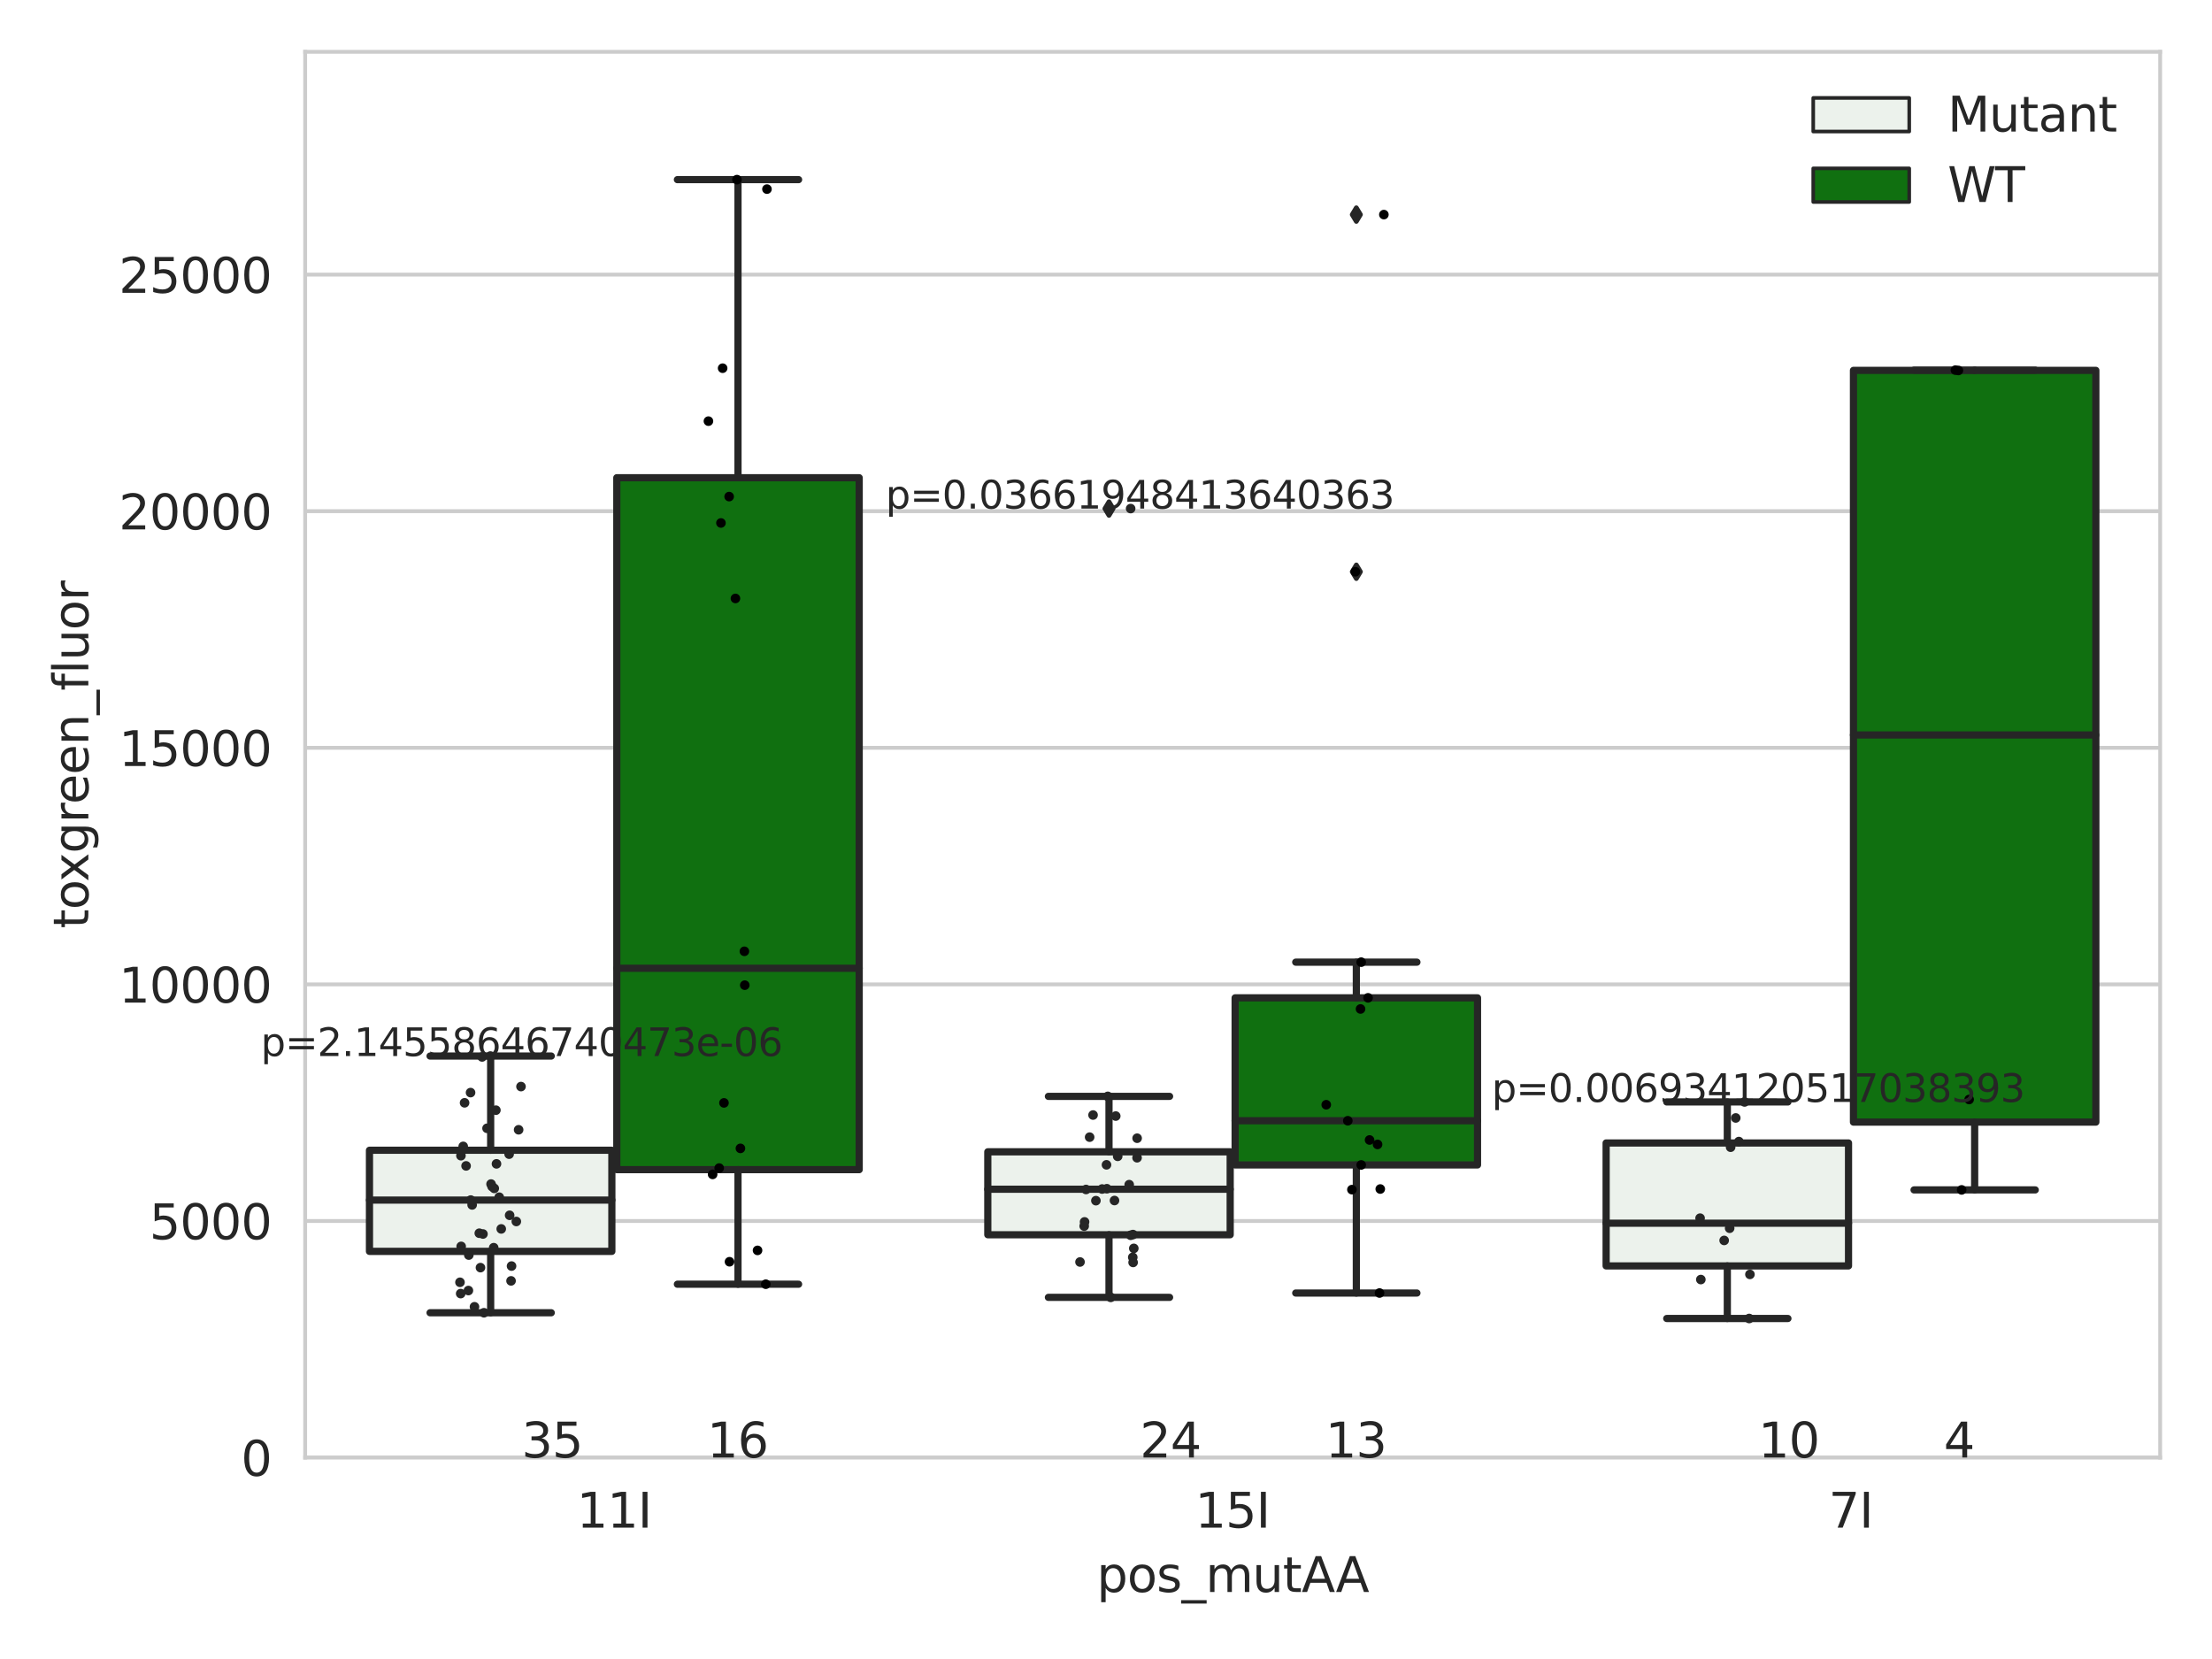 <?xml version="1.0" encoding="utf-8" standalone="no"?>
<!DOCTYPE svg PUBLIC "-//W3C//DTD SVG 1.1//EN"
  "http://www.w3.org/Graphics/SVG/1.1/DTD/svg11.dtd">
<svg xmlns:xlink="http://www.w3.org/1999/xlink" width="460.8pt" height="345.6pt" viewBox="0 0 460.8 345.6" xmlns="http://www.w3.org/2000/svg" version="1.1">
 <defs>
  <style type="text/css">*{stroke-linejoin: round; stroke-linecap: butt}</style>
 </defs>
 <g id="figure_1">
  <g id="patch_1">
   <path d="M 0 345.6 
L 460.8 345.6 
L 460.8 0 
L 0 0 
z
" style="fill: #ffffff"/>
  </g>
  <g id="axes_1">
   <g id="patch_2">
    <path d="M 63.571 303.64 
L 450 303.64 
L 450 10.8 
L 63.571 10.8 
z
" style="fill: #ffffff"/>
   </g>
   <g id="matplotlib.axis_1">
    <g id="xtick_1">
     <g id="text_1">
      <!-- 11I -->
      <g style="fill: #262626" transform="translate(120.139 318.238)scale(0.1 -0.1)">
       <defs>
        <path id="DejaVuSans-31" d="M 794 531 
L 1825 531 
L 1825 4091 
L 703 3866 
L 703 4441 
L 1819 4666 
L 2450 4666 
L 2450 531 
L 3481 531 
L 3481 0 
L 794 0 
L 794 531 
z
" transform="scale(0.016)"/>
        <path id="DejaVuSans-49" d="M 628 4666 
L 1259 4666 
L 1259 0 
L 628 0 
L 628 4666 
z
" transform="scale(0.016)"/>
       </defs>
       <use xlink:href="#DejaVuSans-31"/>
       <use xlink:href="#DejaVuSans-31" x="63.623"/>
       <use xlink:href="#DejaVuSans-49" x="127.246"/>
      </g>
     </g>
    </g>
    <g id="xtick_2">
     <g id="text_2">
      <!-- 15I -->
      <g style="fill: #262626" transform="translate(248.948 318.238)scale(0.1 -0.1)">
       <defs>
        <path id="DejaVuSans-35" d="M 691 4666 
L 3169 4666 
L 3169 4134 
L 1269 4134 
L 1269 2991 
Q 1406 3038 1543 3061 
Q 1681 3084 1819 3084 
Q 2600 3084 3056 2656 
Q 3513 2228 3513 1497 
Q 3513 744 3044 326 
Q 2575 -91 1722 -91 
Q 1428 -91 1123 -41 
Q 819 9 494 109 
L 494 744 
Q 775 591 1075 516 
Q 1375 441 1709 441 
Q 2250 441 2565 725 
Q 2881 1009 2881 1497 
Q 2881 1984 2565 2268 
Q 2250 2553 1709 2553 
Q 1456 2553 1204 2497 
Q 953 2441 691 2322 
L 691 4666 
z
" transform="scale(0.016)"/>
       </defs>
       <use xlink:href="#DejaVuSans-31"/>
       <use xlink:href="#DejaVuSans-35" x="63.623"/>
       <use xlink:href="#DejaVuSans-49" x="127.246"/>
      </g>
     </g>
    </g>
    <g id="xtick_3">
     <g id="text_3">
      <!-- 7I -->
      <g style="fill: #262626" transform="translate(380.939 318.238)scale(0.1 -0.1)">
       <defs>
        <path id="DejaVuSans-37" d="M 525 4666 
L 3525 4666 
L 3525 4397 
L 1831 0 
L 1172 0 
L 2766 4134 
L 525 4134 
L 525 4666 
z
" transform="scale(0.016)"/>
       </defs>
       <use xlink:href="#DejaVuSans-37"/>
       <use xlink:href="#DejaVuSans-49" x="63.623"/>
      </g>
     </g>
    </g>
    <g id="text_4">
     <!-- pos_mutAA -->
     <g style="fill: #262626" transform="translate(228.47 331.638)scale(0.1 -0.1)">
      <defs>
       <path id="DejaVuSans-70" d="M 1159 525 
L 1159 -1331 
L 581 -1331 
L 581 3500 
L 1159 3500 
L 1159 2969 
Q 1341 3281 1617 3432 
Q 1894 3584 2278 3584 
Q 2916 3584 3314 3078 
Q 3713 2572 3713 1747 
Q 3713 922 3314 415 
Q 2916 -91 2278 -91 
Q 1894 -91 1617 61 
Q 1341 213 1159 525 
z
M 3116 1747 
Q 3116 2381 2855 2742 
Q 2594 3103 2138 3103 
Q 1681 3103 1420 2742 
Q 1159 2381 1159 1747 
Q 1159 1113 1420 752 
Q 1681 391 2138 391 
Q 2594 391 2855 752 
Q 3116 1113 3116 1747 
z
" transform="scale(0.016)"/>
       <path id="DejaVuSans-6f" d="M 1959 3097 
Q 1497 3097 1228 2736 
Q 959 2375 959 1747 
Q 959 1119 1226 758 
Q 1494 397 1959 397 
Q 2419 397 2687 759 
Q 2956 1122 2956 1747 
Q 2956 2369 2687 2733 
Q 2419 3097 1959 3097 
z
M 1959 3584 
Q 2709 3584 3137 3096 
Q 3566 2609 3566 1747 
Q 3566 888 3137 398 
Q 2709 -91 1959 -91 
Q 1206 -91 779 398 
Q 353 888 353 1747 
Q 353 2609 779 3096 
Q 1206 3584 1959 3584 
z
" transform="scale(0.016)"/>
       <path id="DejaVuSans-73" d="M 2834 3397 
L 2834 2853 
Q 2591 2978 2328 3040 
Q 2066 3103 1784 3103 
Q 1356 3103 1142 2972 
Q 928 2841 928 2578 
Q 928 2378 1081 2264 
Q 1234 2150 1697 2047 
L 1894 2003 
Q 2506 1872 2764 1633 
Q 3022 1394 3022 966 
Q 3022 478 2636 193 
Q 2250 -91 1575 -91 
Q 1294 -91 989 -36 
Q 684 19 347 128 
L 347 722 
Q 666 556 975 473 
Q 1284 391 1588 391 
Q 1994 391 2212 530 
Q 2431 669 2431 922 
Q 2431 1156 2273 1281 
Q 2116 1406 1581 1522 
L 1381 1569 
Q 847 1681 609 1914 
Q 372 2147 372 2553 
Q 372 3047 722 3315 
Q 1072 3584 1716 3584 
Q 2034 3584 2315 3537 
Q 2597 3491 2834 3397 
z
" transform="scale(0.016)"/>
       <path id="DejaVuSans-5f" d="M 3263 -1063 
L 3263 -1509 
L -63 -1509 
L -63 -1063 
L 3263 -1063 
z
" transform="scale(0.016)"/>
       <path id="DejaVuSans-6d" d="M 3328 2828 
Q 3544 3216 3844 3400 
Q 4144 3584 4550 3584 
Q 5097 3584 5394 3201 
Q 5691 2819 5691 2113 
L 5691 0 
L 5113 0 
L 5113 2094 
Q 5113 2597 4934 2840 
Q 4756 3084 4391 3084 
Q 3944 3084 3684 2787 
Q 3425 2491 3425 1978 
L 3425 0 
L 2847 0 
L 2847 2094 
Q 2847 2600 2669 2842 
Q 2491 3084 2119 3084 
Q 1678 3084 1418 2786 
Q 1159 2488 1159 1978 
L 1159 0 
L 581 0 
L 581 3500 
L 1159 3500 
L 1159 2956 
Q 1356 3278 1631 3431 
Q 1906 3584 2284 3584 
Q 2666 3584 2933 3390 
Q 3200 3197 3328 2828 
z
" transform="scale(0.016)"/>
       <path id="DejaVuSans-75" d="M 544 1381 
L 544 3500 
L 1119 3500 
L 1119 1403 
Q 1119 906 1312 657 
Q 1506 409 1894 409 
Q 2359 409 2629 706 
Q 2900 1003 2900 1516 
L 2900 3500 
L 3475 3500 
L 3475 0 
L 2900 0 
L 2900 538 
Q 2691 219 2414 64 
Q 2138 -91 1772 -91 
Q 1169 -91 856 284 
Q 544 659 544 1381 
z
M 1991 3584 
L 1991 3584 
z
" transform="scale(0.016)"/>
       <path id="DejaVuSans-74" d="M 1172 4494 
L 1172 3500 
L 2356 3500 
L 2356 3053 
L 1172 3053 
L 1172 1153 
Q 1172 725 1289 603 
Q 1406 481 1766 481 
L 2356 481 
L 2356 0 
L 1766 0 
Q 1100 0 847 248 
Q 594 497 594 1153 
L 594 3053 
L 172 3053 
L 172 3500 
L 594 3500 
L 594 4494 
L 1172 4494 
z
" transform="scale(0.016)"/>
       <path id="DejaVuSans-41" d="M 2188 4044 
L 1331 1722 
L 3047 1722 
L 2188 4044 
z
M 1831 4666 
L 2547 4666 
L 4325 0 
L 3669 0 
L 3244 1197 
L 1141 1197 
L 716 0 
L 50 0 
L 1831 4666 
z
" transform="scale(0.016)"/>
      </defs>
      <use xlink:href="#DejaVuSans-70"/>
      <use xlink:href="#DejaVuSans-6f" x="63.477"/>
      <use xlink:href="#DejaVuSans-73" x="124.658"/>
      <use xlink:href="#DejaVuSans-5f" x="176.758"/>
      <use xlink:href="#DejaVuSans-6d" x="226.758"/>
      <use xlink:href="#DejaVuSans-75" x="324.17"/>
      <use xlink:href="#DejaVuSans-74" x="387.549"/>
      <use xlink:href="#DejaVuSans-41" x="426.758"/>
      <use xlink:href="#DejaVuSans-41" x="497.916"/>
     </g>
    </g>
   </g>
   <g id="matplotlib.axis_2">
    <g id="ytick_1">
     <g id="line2d_1">
      <path d="M 63.571 303.64 
L 450 303.64 
" clip-path="url(#pc6f15a4e67)" style="fill: none; stroke: #cccccc; stroke-width: 0.8; stroke-linecap: round"/>
     </g>
     <g id="text_5">
      <!-- 0 -->
      <g style="fill: #262626" transform="translate(50.209 307.439)scale(0.1 -0.1)">
       <defs>
        <path id="DejaVuSans-30" d="M 2034 4250 
Q 1547 4250 1301 3770 
Q 1056 3291 1056 2328 
Q 1056 1369 1301 889 
Q 1547 409 2034 409 
Q 2525 409 2770 889 
Q 3016 1369 3016 2328 
Q 3016 3291 2770 3770 
Q 2525 4250 2034 4250 
z
M 2034 4750 
Q 2819 4750 3233 4129 
Q 3647 3509 3647 2328 
Q 3647 1150 3233 529 
Q 2819 -91 2034 -91 
Q 1250 -91 836 529 
Q 422 1150 422 2328 
Q 422 3509 836 4129 
Q 1250 4750 2034 4750 
z
" transform="scale(0.016)"/>
       </defs>
       <use xlink:href="#DejaVuSans-30"/>
      </g>
     </g>
    </g>
    <g id="ytick_2">
     <g id="line2d_2">
      <path d="M 63.571 254.352 
L 450 254.352 
" clip-path="url(#pc6f15a4e67)" style="fill: none; stroke: #cccccc; stroke-width: 0.8; stroke-linecap: round"/>
     </g>
     <g id="text_6">
      <!-- 5000 -->
      <g style="fill: #262626" transform="translate(31.121 258.152)scale(0.1 -0.1)">
       <use xlink:href="#DejaVuSans-35"/>
       <use xlink:href="#DejaVuSans-30" x="63.623"/>
       <use xlink:href="#DejaVuSans-30" x="127.246"/>
       <use xlink:href="#DejaVuSans-30" x="190.869"/>
      </g>
     </g>
    </g>
    <g id="ytick_3">
     <g id="line2d_3">
      <path d="M 63.571 205.065 
L 450 205.065 
" clip-path="url(#pc6f15a4e67)" style="fill: none; stroke: #cccccc; stroke-width: 0.8; stroke-linecap: round"/>
     </g>
     <g id="text_7">
      <!-- 10000 -->
      <g style="fill: #262626" transform="translate(24.759 208.864)scale(0.1 -0.1)">
       <use xlink:href="#DejaVuSans-31"/>
       <use xlink:href="#DejaVuSans-30" x="63.623"/>
       <use xlink:href="#DejaVuSans-30" x="127.246"/>
       <use xlink:href="#DejaVuSans-30" x="190.869"/>
       <use xlink:href="#DejaVuSans-30" x="254.492"/>
      </g>
     </g>
    </g>
    <g id="ytick_4">
     <g id="line2d_4">
      <path d="M 63.571 155.777 
L 450 155.777 
" clip-path="url(#pc6f15a4e67)" style="fill: none; stroke: #cccccc; stroke-width: 0.8; stroke-linecap: round"/>
     </g>
     <g id="text_8">
      <!-- 15000 -->
      <g style="fill: #262626" transform="translate(24.759 159.576)scale(0.1 -0.1)">
       <use xlink:href="#DejaVuSans-31"/>
       <use xlink:href="#DejaVuSans-35" x="63.623"/>
       <use xlink:href="#DejaVuSans-30" x="127.246"/>
       <use xlink:href="#DejaVuSans-30" x="190.869"/>
       <use xlink:href="#DejaVuSans-30" x="254.492"/>
      </g>
     </g>
    </g>
    <g id="ytick_5">
     <g id="line2d_5">
      <path d="M 63.571 106.489 
L 450 106.489 
" clip-path="url(#pc6f15a4e67)" style="fill: none; stroke: #cccccc; stroke-width: 0.8; stroke-linecap: round"/>
     </g>
     <g id="text_9">
      <!-- 20000 -->
      <g style="fill: #262626" transform="translate(24.759 110.289)scale(0.1 -0.1)">
       <defs>
        <path id="DejaVuSans-32" d="M 1228 531 
L 3431 531 
L 3431 0 
L 469 0 
L 469 531 
Q 828 903 1448 1529 
Q 2069 2156 2228 2338 
Q 2531 2678 2651 2914 
Q 2772 3150 2772 3378 
Q 2772 3750 2511 3984 
Q 2250 4219 1831 4219 
Q 1534 4219 1204 4116 
Q 875 4013 500 3803 
L 500 4441 
Q 881 4594 1212 4672 
Q 1544 4750 1819 4750 
Q 2544 4750 2975 4387 
Q 3406 4025 3406 3419 
Q 3406 3131 3298 2873 
Q 3191 2616 2906 2266 
Q 2828 2175 2409 1742 
Q 1991 1309 1228 531 
z
" transform="scale(0.016)"/>
       </defs>
       <use xlink:href="#DejaVuSans-32"/>
       <use xlink:href="#DejaVuSans-30" x="63.623"/>
       <use xlink:href="#DejaVuSans-30" x="127.246"/>
       <use xlink:href="#DejaVuSans-30" x="190.869"/>
       <use xlink:href="#DejaVuSans-30" x="254.492"/>
      </g>
     </g>
    </g>
    <g id="ytick_6">
     <g id="line2d_6">
      <path d="M 63.571 57.202 
L 450 57.202 
" clip-path="url(#pc6f15a4e67)" style="fill: none; stroke: #cccccc; stroke-width: 0.8; stroke-linecap: round"/>
     </g>
     <g id="text_10">
      <!-- 25000 -->
      <g style="fill: #262626" transform="translate(24.759 61.001)scale(0.1 -0.1)">
       <use xlink:href="#DejaVuSans-32"/>
       <use xlink:href="#DejaVuSans-35" x="63.623"/>
       <use xlink:href="#DejaVuSans-30" x="127.246"/>
       <use xlink:href="#DejaVuSans-30" x="190.869"/>
       <use xlink:href="#DejaVuSans-30" x="254.492"/>
      </g>
     </g>
    </g>
    <g id="text_11">
     <!-- toxgreen_fluor -->
     <g style="fill: #262626" transform="translate(18.401 193.415)rotate(-90)scale(0.1 -0.1)">
      <defs>
       <path id="DejaVuSans-78" d="M 3513 3500 
L 2247 1797 
L 3578 0 
L 2900 0 
L 1881 1375 
L 863 0 
L 184 0 
L 1544 1831 
L 300 3500 
L 978 3500 
L 1906 2253 
L 2834 3500 
L 3513 3500 
z
" transform="scale(0.016)"/>
       <path id="DejaVuSans-67" d="M 2906 1791 
Q 2906 2416 2648 2759 
Q 2391 3103 1925 3103 
Q 1463 3103 1205 2759 
Q 947 2416 947 1791 
Q 947 1169 1205 825 
Q 1463 481 1925 481 
Q 2391 481 2648 825 
Q 2906 1169 2906 1791 
z
M 3481 434 
Q 3481 -459 3084 -895 
Q 2688 -1331 1869 -1331 
Q 1566 -1331 1297 -1286 
Q 1028 -1241 775 -1147 
L 775 -588 
Q 1028 -725 1275 -790 
Q 1522 -856 1778 -856 
Q 2344 -856 2625 -561 
Q 2906 -266 2906 331 
L 2906 616 
Q 2728 306 2450 153 
Q 2172 0 1784 0 
Q 1141 0 747 490 
Q 353 981 353 1791 
Q 353 2603 747 3093 
Q 1141 3584 1784 3584 
Q 2172 3584 2450 3431 
Q 2728 3278 2906 2969 
L 2906 3500 
L 3481 3500 
L 3481 434 
z
" transform="scale(0.016)"/>
       <path id="DejaVuSans-72" d="M 2631 2963 
Q 2534 3019 2420 3045 
Q 2306 3072 2169 3072 
Q 1681 3072 1420 2755 
Q 1159 2438 1159 1844 
L 1159 0 
L 581 0 
L 581 3500 
L 1159 3500 
L 1159 2956 
Q 1341 3275 1631 3429 
Q 1922 3584 2338 3584 
Q 2397 3584 2469 3576 
Q 2541 3569 2628 3553 
L 2631 2963 
z
" transform="scale(0.016)"/>
       <path id="DejaVuSans-65" d="M 3597 1894 
L 3597 1613 
L 953 1613 
Q 991 1019 1311 708 
Q 1631 397 2203 397 
Q 2534 397 2845 478 
Q 3156 559 3463 722 
L 3463 178 
Q 3153 47 2828 -22 
Q 2503 -91 2169 -91 
Q 1331 -91 842 396 
Q 353 884 353 1716 
Q 353 2575 817 3079 
Q 1281 3584 2069 3584 
Q 2775 3584 3186 3129 
Q 3597 2675 3597 1894 
z
M 3022 2063 
Q 3016 2534 2758 2815 
Q 2500 3097 2075 3097 
Q 1594 3097 1305 2825 
Q 1016 2553 972 2059 
L 3022 2063 
z
" transform="scale(0.016)"/>
       <path id="DejaVuSans-6e" d="M 3513 2113 
L 3513 0 
L 2938 0 
L 2938 2094 
Q 2938 2591 2744 2837 
Q 2550 3084 2163 3084 
Q 1697 3084 1428 2787 
Q 1159 2491 1159 1978 
L 1159 0 
L 581 0 
L 581 3500 
L 1159 3500 
L 1159 2956 
Q 1366 3272 1645 3428 
Q 1925 3584 2291 3584 
Q 2894 3584 3203 3211 
Q 3513 2838 3513 2113 
z
" transform="scale(0.016)"/>
       <path id="DejaVuSans-66" d="M 2375 4863 
L 2375 4384 
L 1825 4384 
Q 1516 4384 1395 4259 
Q 1275 4134 1275 3809 
L 1275 3500 
L 2222 3500 
L 2222 3053 
L 1275 3053 
L 1275 0 
L 697 0 
L 697 3053 
L 147 3053 
L 147 3500 
L 697 3500 
L 697 3744 
Q 697 4328 969 4595 
Q 1241 4863 1831 4863 
L 2375 4863 
z
" transform="scale(0.016)"/>
       <path id="DejaVuSans-6c" d="M 603 4863 
L 1178 4863 
L 1178 0 
L 603 0 
L 603 4863 
z
" transform="scale(0.016)"/>
      </defs>
      <use xlink:href="#DejaVuSans-74"/>
      <use xlink:href="#DejaVuSans-6f" x="39.209"/>
      <use xlink:href="#DejaVuSans-78" x="97.266"/>
      <use xlink:href="#DejaVuSans-67" x="156.445"/>
      <use xlink:href="#DejaVuSans-72" x="219.922"/>
      <use xlink:href="#DejaVuSans-65" x="258.785"/>
      <use xlink:href="#DejaVuSans-65" x="320.309"/>
      <use xlink:href="#DejaVuSans-6e" x="381.832"/>
      <use xlink:href="#DejaVuSans-5f" x="445.211"/>
      <use xlink:href="#DejaVuSans-66" x="495.211"/>
      <use xlink:href="#DejaVuSans-6c" x="530.416"/>
      <use xlink:href="#DejaVuSans-75" x="558.199"/>
      <use xlink:href="#DejaVuSans-6f" x="621.578"/>
      <use xlink:href="#DejaVuSans-72" x="682.76"/>
     </g>
    </g>
   </g>
   <g id="patch_3">
    <path d="M 76.967 260.684 
L 127.461 260.684 
L 127.461 239.621 
L 76.967 239.621 
L 76.967 260.684 
z
" clip-path="url(#pc6f15a4e67)" style="fill: #ecf2ec; stroke: #262626; stroke-width: 1.5; stroke-linejoin: miter"/>
   </g>
   <g id="patch_4">
    <path d="M 128.491 243.661 
L 178.985 243.661 
L 178.985 99.519 
L 128.491 99.519 
L 128.491 243.661 
z
" clip-path="url(#pc6f15a4e67)" style="fill: #107010; stroke: #262626; stroke-width: 1.5; stroke-linejoin: miter"/>
   </g>
   <g id="patch_5">
    <path d="M 205.777 257.219 
L 256.27 257.219 
L 256.27 239.942 
L 205.777 239.942 
L 205.777 257.219 
z
" clip-path="url(#pc6f15a4e67)" style="fill: #ecf2ec; stroke: #262626; stroke-width: 1.5; stroke-linejoin: miter"/>
   </g>
   <g id="patch_6">
    <path d="M 257.301 242.678 
L 307.794 242.678 
L 307.794 207.867 
L 257.301 207.867 
L 257.301 242.678 
z
" clip-path="url(#pc6f15a4e67)" style="fill: #107010; stroke: #262626; stroke-width: 1.5; stroke-linejoin: miter"/>
   </g>
   <g id="patch_7">
    <path d="M 334.587 263.711 
L 385.08 263.711 
L 385.08 238.102 
L 334.587 238.102 
L 334.587 263.711 
z
" clip-path="url(#pc6f15a4e67)" style="fill: #ecf2ec; stroke: #262626; stroke-width: 1.5; stroke-linejoin: miter"/>
   </g>
   <g id="patch_8">
    <path d="M 386.11 233.755 
L 436.604 233.755 
L 436.604 77.157 
L 386.11 77.157 
L 386.11 233.755 
z
" clip-path="url(#pc6f15a4e67)" style="fill: #107010; stroke: #262626; stroke-width: 1.5; stroke-linejoin: miter"/>
   </g>
   <g id="patch_9">
    <path d="M 127.976 303.64 
L 127.976 303.64 
L 127.976 303.64 
L 127.976 303.64 
z
" clip-path="url(#pc6f15a4e67)" style="fill: #ecf2ec; stroke: #262626; stroke-width: 0.75; stroke-linejoin: miter"/>
   </g>
   <g id="patch_10">
    <path d="M 127.976 303.64 
L 127.976 303.64 
L 127.976 303.64 
L 127.976 303.64 
z
" clip-path="url(#pc6f15a4e67)" style="fill: #107010; stroke: #262626; stroke-width: 0.75; stroke-linejoin: miter"/>
   </g>
   <g id="PathCollection_1"/>
   <g id="PathCollection_2"/>
   <g id="line2d_7">
    <path d="M 102.214 260.684 
L 102.214 273.47 
" clip-path="url(#pc6f15a4e67)" style="fill: none; stroke: #262626; stroke-width: 1.5; stroke-linecap: round"/>
   </g>
   <g id="line2d_8">
    <path d="M 102.214 239.621 
L 102.214 219.993 
" clip-path="url(#pc6f15a4e67)" style="fill: none; stroke: #262626; stroke-width: 1.5; stroke-linecap: round"/>
   </g>
   <g id="line2d_9">
    <path d="M 89.591 273.47 
L 114.837 273.47 
" clip-path="url(#pc6f15a4e67)" style="fill: none; stroke: #262626; stroke-width: 1.5; stroke-linecap: round"/>
   </g>
   <g id="line2d_10">
    <path d="M 89.591 219.993 
L 114.837 219.993 
" clip-path="url(#pc6f15a4e67)" style="fill: none; stroke: #262626; stroke-width: 1.5; stroke-linecap: round"/>
   </g>
   <g id="line2d_11"/>
   <g id="line2d_12">
    <path d="M 153.738 243.661 
L 153.738 267.525 
" clip-path="url(#pc6f15a4e67)" style="fill: none; stroke: #262626; stroke-width: 1.5; stroke-linecap: round"/>
   </g>
   <g id="line2d_13">
    <path d="M 153.738 99.519 
L 153.738 37.422 
" clip-path="url(#pc6f15a4e67)" style="fill: none; stroke: #262626; stroke-width: 1.5; stroke-linecap: round"/>
   </g>
   <g id="line2d_14">
    <path d="M 141.115 267.525 
L 166.361 267.525 
" clip-path="url(#pc6f15a4e67)" style="fill: none; stroke: #262626; stroke-width: 1.5; stroke-linecap: round"/>
   </g>
   <g id="line2d_15">
    <path d="M 141.115 37.422 
L 166.361 37.422 
" clip-path="url(#pc6f15a4e67)" style="fill: none; stroke: #262626; stroke-width: 1.5; stroke-linecap: round"/>
   </g>
   <g id="line2d_16"/>
   <g id="line2d_17">
    <path d="M 231.024 257.219 
L 231.024 270.265 
" clip-path="url(#pc6f15a4e67)" style="fill: none; stroke: #262626; stroke-width: 1.5; stroke-linecap: round"/>
   </g>
   <g id="line2d_18">
    <path d="M 231.024 239.942 
L 231.024 228.392 
" clip-path="url(#pc6f15a4e67)" style="fill: none; stroke: #262626; stroke-width: 1.5; stroke-linecap: round"/>
   </g>
   <g id="line2d_19">
    <path d="M 218.4 270.265 
L 243.647 270.265 
" clip-path="url(#pc6f15a4e67)" style="fill: none; stroke: #262626; stroke-width: 1.5; stroke-linecap: round"/>
   </g>
   <g id="line2d_20">
    <path d="M 218.4 228.392 
L 243.647 228.392 
" clip-path="url(#pc6f15a4e67)" style="fill: none; stroke: #262626; stroke-width: 1.5; stroke-linecap: round"/>
   </g>
   <g id="line2d_21">
    <defs>
     <path id="m87d710a417" d="M -0 1.414 
L 0.849 0 
L 0 -1.414 
L -0.849 -0 
z
" style="stroke: #262626; stroke-linejoin: miter"/>
    </defs>
    <g clip-path="url(#pc6f15a4e67)">
     <use xlink:href="#m87d710a417" x="231.024" y="105.946" style="fill: #262626; stroke: #262626; stroke-linejoin: miter"/>
    </g>
   </g>
   <g id="line2d_22">
    <path d="M 282.548 242.678 
L 282.548 269.361 
" clip-path="url(#pc6f15a4e67)" style="fill: none; stroke: #262626; stroke-width: 1.5; stroke-linecap: round"/>
   </g>
   <g id="line2d_23">
    <path d="M 282.548 207.867 
L 282.548 200.436 
" clip-path="url(#pc6f15a4e67)" style="fill: none; stroke: #262626; stroke-width: 1.5; stroke-linecap: round"/>
   </g>
   <g id="line2d_24">
    <path d="M 269.924 269.361 
L 295.171 269.361 
" clip-path="url(#pc6f15a4e67)" style="fill: none; stroke: #262626; stroke-width: 1.5; stroke-linecap: round"/>
   </g>
   <g id="line2d_25">
    <path d="M 269.924 200.436 
L 295.171 200.436 
" clip-path="url(#pc6f15a4e67)" style="fill: none; stroke: #262626; stroke-width: 1.5; stroke-linecap: round"/>
   </g>
   <g id="line2d_26">
    <g clip-path="url(#pc6f15a4e67)">
     <use xlink:href="#m87d710a417" x="282.548" y="44.704" style="fill: #262626; stroke: #262626; stroke-linejoin: miter"/>
     <use xlink:href="#m87d710a417" x="282.548" y="119.105" style="fill: #262626; stroke: #262626; stroke-linejoin: miter"/>
    </g>
   </g>
   <g id="line2d_27">
    <path d="M 359.833 263.711 
L 359.833 274.667 
" clip-path="url(#pc6f15a4e67)" style="fill: none; stroke: #262626; stroke-width: 1.5; stroke-linecap: round"/>
   </g>
   <g id="line2d_28">
    <path d="M 359.833 238.102 
L 359.833 229.555 
" clip-path="url(#pc6f15a4e67)" style="fill: none; stroke: #262626; stroke-width: 1.5; stroke-linecap: round"/>
   </g>
   <g id="line2d_29">
    <path d="M 347.21 274.667 
L 372.457 274.667 
" clip-path="url(#pc6f15a4e67)" style="fill: none; stroke: #262626; stroke-width: 1.5; stroke-linecap: round"/>
   </g>
   <g id="line2d_30">
    <path d="M 347.21 229.555 
L 372.457 229.555 
" clip-path="url(#pc6f15a4e67)" style="fill: none; stroke: #262626; stroke-width: 1.5; stroke-linecap: round"/>
   </g>
   <g id="line2d_31"/>
   <g id="line2d_32">
    <path d="M 411.357 233.755 
L 411.357 247.879 
" clip-path="url(#pc6f15a4e67)" style="fill: none; stroke: #262626; stroke-width: 1.5; stroke-linecap: round"/>
   </g>
   <g id="line2d_33">
    <path d="M 411.357 77.157 
L 411.357 77.103 
" clip-path="url(#pc6f15a4e67)" style="fill: none; stroke: #262626; stroke-width: 1.5; stroke-linecap: round"/>
   </g>
   <g id="line2d_34">
    <path d="M 398.734 247.879 
L 423.98 247.879 
" clip-path="url(#pc6f15a4e67)" style="fill: none; stroke: #262626; stroke-width: 1.5; stroke-linecap: round"/>
   </g>
   <g id="line2d_35">
    <path d="M 398.734 77.103 
L 423.98 77.103 
" clip-path="url(#pc6f15a4e67)" style="fill: none; stroke: #262626; stroke-width: 1.5; stroke-linecap: round"/>
   </g>
   <g id="line2d_36"/>
   <g id="line2d_37">
    <path d="M 76.967 249.996 
L 127.461 249.996 
" clip-path="url(#pc6f15a4e67)" style="fill: none; stroke: #262626; stroke-width: 1.5; stroke-linecap: round"/>
   </g>
   <g id="line2d_38">
    <path d="M 128.491 201.703 
L 178.985 201.703 
" clip-path="url(#pc6f15a4e67)" style="fill: none; stroke: #262626; stroke-width: 1.5; stroke-linecap: round"/>
   </g>
   <g id="line2d_39">
    <path d="M 205.777 247.741 
L 256.27 247.741 
" clip-path="url(#pc6f15a4e67)" style="fill: none; stroke: #262626; stroke-width: 1.5; stroke-linecap: round"/>
   </g>
   <g id="line2d_40">
    <path d="M 257.301 233.475 
L 307.794 233.475 
" clip-path="url(#pc6f15a4e67)" style="fill: none; stroke: #262626; stroke-width: 1.5; stroke-linecap: round"/>
   </g>
   <g id="line2d_41">
    <path d="M 334.587 254.816 
L 385.08 254.816 
" clip-path="url(#pc6f15a4e67)" style="fill: none; stroke: #262626; stroke-width: 1.5; stroke-linecap: round"/>
   </g>
   <g id="line2d_42">
    <path d="M 386.11 153.111 
L 436.604 153.111 
" clip-path="url(#pc6f15a4e67)" style="fill: none; stroke: #262626; stroke-width: 1.5; stroke-linecap: round"/>
   </g>
   <g id="patch_11">
    <path d="M 63.571 303.64 
L 63.571 10.8 
" style="fill: none; stroke: #cccccc; stroke-width: 0.8; stroke-linejoin: miter; stroke-linecap: square"/>
   </g>
   <g id="patch_12">
    <path d="M 450 303.64 
L 450 10.8 
" style="fill: none; stroke: #cccccc; stroke-width: 0.8; stroke-linejoin: miter; stroke-linecap: square"/>
   </g>
   <g id="patch_13">
    <path d="M 63.571 303.64 
L 450 303.64 
" style="fill: none; stroke: #cccccc; stroke-width: 0.8; stroke-linejoin: miter; stroke-linecap: square"/>
   </g>
   <g id="patch_14">
    <path d="M 63.571 10.8 
L 450 10.8 
" style="fill: none; stroke: #cccccc; stroke-width: 0.8; stroke-linejoin: miter; stroke-linecap: square"/>
   </g>
   <g id="PathCollection_3">
    <defs>
     <path id="C0_0_6225441469" d="M 0 1 
C 0.265 1 0.52 0.895 0.707 0.707 
C 0.895 0.52 1 0.265 1 -0 
C 1 -0.265 0.895 -0.52 0.707 -0.707 
C 0.52 -0.895 0.265 -1 0 -1 
C -0.265 -1 -0.52 -0.895 -0.707 -0.707 
C -0.895 -0.52 -1 -0.265 -1 0 
C -1 0.265 -0.895 0.52 -0.707 0.707 
C -0.52 0.895 -0.265 1 0 1 
z
"/>
    </defs>
    <g clip-path="url(#pc6f15a4e67)">
     <use xlink:href="#C0_0_6225441469" x="106.167" y="253.167" style="fill: #262626"/>
    </g>
    <g clip-path="url(#pc6f15a4e67)">
     <use xlink:href="#C0_0_6225441469" x="97.663" y="261.454" style="fill: #262626"/>
    </g>
    <g clip-path="url(#pc6f15a4e67)">
     <use xlink:href="#C0_0_6225441469" x="96.782" y="229.735" style="fill: #262626"/>
    </g>
    <g clip-path="url(#pc6f15a4e67)">
     <use xlink:href="#C0_0_6225441469" x="98.357" y="251.008" style="fill: #262626"/>
    </g>
    <g clip-path="url(#pc6f15a4e67)">
     <use xlink:href="#C0_0_6225441469" x="100.091" y="264.069" style="fill: #262626"/>
    </g>
    <g clip-path="url(#pc6f15a4e67)">
     <use xlink:href="#C0_0_6225441469" x="108.039" y="235.353" style="fill: #262626"/>
    </g>
    <g clip-path="url(#pc6f15a4e67)">
     <use xlink:href="#C0_0_6225441469" x="103.303" y="231.271" style="fill: #262626"/>
    </g>
    <g clip-path="url(#pc6f15a4e67)">
     <use xlink:href="#C0_0_6225441469" x="97.577" y="268.844" style="fill: #262626"/>
    </g>
    <g clip-path="url(#pc6f15a4e67)">
     <use xlink:href="#C0_0_6225441469" x="104" y="249.399" style="fill: #262626"/>
    </g>
    <g clip-path="url(#pc6f15a4e67)">
     <use xlink:href="#C0_0_6225441469" x="106.062" y="240.429" style="fill: #262626"/>
    </g>
    <g clip-path="url(#pc6f15a4e67)">
     <use xlink:href="#C0_0_6225441469" x="96.023" y="240.753" style="fill: #262626"/>
    </g>
    <g clip-path="url(#pc6f15a4e67)">
     <use xlink:href="#C0_0_6225441469" x="95.969" y="269.48" style="fill: #262626"/>
    </g>
    <g clip-path="url(#pc6f15a4e67)">
     <use xlink:href="#C0_0_6225441469" x="103.427" y="242.45" style="fill: #262626"/>
    </g>
    <g clip-path="url(#pc6f15a4e67)">
     <use xlink:href="#C0_0_6225441469" x="102.157" y="219.993" style="fill: #262626"/>
    </g>
    <g clip-path="url(#pc6f15a4e67)">
     <use xlink:href="#C0_0_6225441469" x="98.026" y="227.608" style="fill: #262626"/>
    </g>
    <g clip-path="url(#pc6f15a4e67)">
     <use xlink:href="#C0_0_6225441469" x="108.532" y="226.353" style="fill: #262626"/>
    </g>
    <g clip-path="url(#pc6f15a4e67)">
     <use xlink:href="#C0_0_6225441469" x="107.561" y="254.458" style="fill: #262626"/>
    </g>
    <g clip-path="url(#pc6f15a4e67)">
     <use xlink:href="#C0_0_6225441469" x="102.965" y="247.563" style="fill: #262626"/>
    </g>
    <g clip-path="url(#pc6f15a4e67)">
     <use xlink:href="#C0_0_6225441469" x="100.819" y="273.47" style="fill: #262626"/>
    </g>
    <g clip-path="url(#pc6f15a4e67)">
     <use xlink:href="#C0_0_6225441469" x="101.46" y="235.046" style="fill: #262626"/>
    </g>
    <g clip-path="url(#pc6f15a4e67)">
     <use xlink:href="#C0_0_6225441469" x="104.418" y="256.004" style="fill: #262626"/>
    </g>
    <g clip-path="url(#pc6f15a4e67)">
     <use xlink:href="#C0_0_6225441469" x="100.432" y="220.178" style="fill: #262626"/>
    </g>
    <g clip-path="url(#pc6f15a4e67)">
     <use xlink:href="#C0_0_6225441469" x="102.295" y="246.659" style="fill: #262626"/>
    </g>
    <g clip-path="url(#pc6f15a4e67)">
     <use xlink:href="#C0_0_6225441469" x="98.844" y="272.225" style="fill: #262626"/>
    </g>
    <g clip-path="url(#pc6f15a4e67)">
     <use xlink:href="#C0_0_6225441469" x="106.461" y="266.83" style="fill: #262626"/>
    </g>
    <g clip-path="url(#pc6f15a4e67)">
     <use xlink:href="#C0_0_6225441469" x="99.848" y="256.901" style="fill: #262626"/>
    </g>
    <g clip-path="url(#pc6f15a4e67)">
     <use xlink:href="#C0_0_6225441469" x="98.064" y="249.996" style="fill: #262626"/>
    </g>
    <g clip-path="url(#pc6f15a4e67)">
     <use xlink:href="#C0_0_6225441469" x="97.094" y="242.877" style="fill: #262626"/>
    </g>
    <g clip-path="url(#pc6f15a4e67)">
     <use xlink:href="#C0_0_6225441469" x="95.822" y="267.126" style="fill: #262626"/>
    </g>
    <g clip-path="url(#pc6f15a4e67)">
     <use xlink:href="#C0_0_6225441469" x="100.608" y="257.064" style="fill: #262626"/>
    </g>
    <g clip-path="url(#pc6f15a4e67)">
     <use xlink:href="#C0_0_6225441469" x="102.848" y="259.915" style="fill: #262626"/>
    </g>
    <g clip-path="url(#pc6f15a4e67)">
     <use xlink:href="#C0_0_6225441469" x="96.071" y="259.648" style="fill: #262626"/>
    </g>
    <g clip-path="url(#pc6f15a4e67)">
     <use xlink:href="#C0_0_6225441469" x="102.515" y="247.18" style="fill: #262626"/>
    </g>
    <g clip-path="url(#pc6f15a4e67)">
     <use xlink:href="#C0_0_6225441469" x="96.496" y="238.813" style="fill: #262626"/>
    </g>
    <g clip-path="url(#pc6f15a4e67)">
     <use xlink:href="#C0_0_6225441469" x="106.564" y="263.746" style="fill: #262626"/>
    </g>
   </g>
   <g id="PathCollection_4">
    <defs>
     <path id="C1_0_0c6e67bb28" d="M 0 1 
C 0.265 1 0.52 0.895 0.707 0.707 
C 0.895 0.52 1 0.265 1 -0 
C 1 -0.265 0.895 -0.52 0.707 -0.707 
C 0.52 -0.895 0.265 -1 0 -1 
C -0.265 -1 -0.52 -0.895 -0.707 -0.707 
C -0.895 -0.52 -1 -0.265 -1 0 
C -1 0.265 -0.895 0.52 -0.707 0.707 
C -0.52 0.895 -0.265 1 0 1 
z
"/>
    </defs>
    <g clip-path="url(#pc6f15a4e67)">
     <use xlink:href="#C1_0_0c6e67bb28" x="148.454" y="244.649"/>
    </g>
    <g clip-path="url(#pc6f15a4e67)">
     <use xlink:href="#C1_0_0c6e67bb28" x="150.537" y="76.702"/>
    </g>
    <g clip-path="url(#pc6f15a4e67)">
     <use xlink:href="#C1_0_0c6e67bb28" x="154.243" y="239.227"/>
    </g>
    <g clip-path="url(#pc6f15a4e67)">
     <use xlink:href="#C1_0_0c6e67bb28" x="151.894" y="103.448"/>
    </g>
    <g clip-path="url(#pc6f15a4e67)">
     <use xlink:href="#C1_0_0c6e67bb28" x="150.817" y="229.752"/>
    </g>
    <g clip-path="url(#pc6f15a4e67)">
     <use xlink:href="#C1_0_0c6e67bb28" x="159.529" y="267.525"/>
    </g>
    <g clip-path="url(#pc6f15a4e67)">
     <use xlink:href="#C1_0_0c6e67bb28" x="149.82" y="243.331"/>
    </g>
    <g clip-path="url(#pc6f15a4e67)">
     <use xlink:href="#C1_0_0c6e67bb28" x="153.205" y="124.668"/>
    </g>
    <g clip-path="url(#pc6f15a4e67)">
     <use xlink:href="#C1_0_0c6e67bb28" x="155.071" y="198.176"/>
    </g>
    <g clip-path="url(#pc6f15a4e67)">
     <use xlink:href="#C1_0_0c6e67bb28" x="157.81" y="260.477"/>
    </g>
    <g clip-path="url(#pc6f15a4e67)">
     <use xlink:href="#C1_0_0c6e67bb28" x="153.522" y="37.422"/>
    </g>
    <g clip-path="url(#pc6f15a4e67)">
     <use xlink:href="#C1_0_0c6e67bb28" x="150.187" y="108.944"/>
    </g>
    <g clip-path="url(#pc6f15a4e67)">
     <use xlink:href="#C1_0_0c6e67bb28" x="151.972" y="262.845"/>
    </g>
    <g clip-path="url(#pc6f15a4e67)">
     <use xlink:href="#C1_0_0c6e67bb28" x="147.58" y="87.731"/>
    </g>
    <g clip-path="url(#pc6f15a4e67)">
     <use xlink:href="#C1_0_0c6e67bb28" x="159.772" y="39.394"/>
    </g>
    <g clip-path="url(#pc6f15a4e67)">
     <use xlink:href="#C1_0_0c6e67bb28" x="155.151" y="205.229"/>
    </g>
   </g>
   <g id="PathCollection_5">
    <defs>
     <path id="C2_0_30f9201969" d="M 0 1 
C 0.265 1 0.52 0.895 0.707 0.707 
C 0.895 0.52 1 0.265 1 -0 
C 1 -0.265 0.895 -0.52 0.707 -0.707 
C 0.52 -0.895 0.265 -1 0 -1 
C -0.265 -1 -0.52 -0.895 -0.707 -0.707 
C -0.895 -0.52 -1 -0.265 -1 0 
C -1 0.265 -0.895 0.52 -0.707 0.707 
C -0.52 0.895 -0.265 1 0 1 
z
"/>
    </defs>
    <g clip-path="url(#pc6f15a4e67)">
     <use xlink:href="#C2_0_30f9201969" x="228.296" y="250.121" style="fill: #262626"/>
    </g>
    <g clip-path="url(#pc6f15a4e67)">
     <use xlink:href="#C2_0_30f9201969" x="232.169" y="250.092" style="fill: #262626"/>
    </g>
    <g clip-path="url(#pc6f15a4e67)">
     <use xlink:href="#C2_0_30f9201969" x="236.049" y="262.988" style="fill: #262626"/>
    </g>
    <g clip-path="url(#pc6f15a4e67)">
     <use xlink:href="#C2_0_30f9201969" x="236.024" y="257.182" style="fill: #262626"/>
    </g>
    <g clip-path="url(#pc6f15a4e67)">
     <use xlink:href="#C2_0_30f9201969" x="230.58" y="247.632" style="fill: #262626"/>
    </g>
    <g clip-path="url(#pc6f15a4e67)">
     <use xlink:href="#C2_0_30f9201969" x="225.857" y="255.416" style="fill: #262626"/>
    </g>
    <g clip-path="url(#pc6f15a4e67)">
     <use xlink:href="#C2_0_30f9201969" x="235.533" y="105.946" style="fill: #262626"/>
    </g>
    <g clip-path="url(#pc6f15a4e67)">
     <use xlink:href="#C2_0_30f9201969" x="235.978" y="261.918" style="fill: #262626"/>
    </g>
    <g clip-path="url(#pc6f15a4e67)">
     <use xlink:href="#C2_0_30f9201969" x="230.778" y="228.392" style="fill: #262626"/>
    </g>
    <g clip-path="url(#pc6f15a4e67)">
     <use xlink:href="#C2_0_30f9201969" x="231.387" y="270.265" style="fill: #262626"/>
    </g>
    <g clip-path="url(#pc6f15a4e67)">
     <use xlink:href="#C2_0_30f9201969" x="236.192" y="260.06" style="fill: #262626"/>
    </g>
    <g clip-path="url(#pc6f15a4e67)">
     <use xlink:href="#C2_0_30f9201969" x="224.987" y="262.896" style="fill: #262626"/>
    </g>
    <g clip-path="url(#pc6f15a4e67)">
     <use xlink:href="#C2_0_30f9201969" x="225.935" y="254.544" style="fill: #262626"/>
    </g>
    <g clip-path="url(#pc6f15a4e67)">
     <use xlink:href="#C2_0_30f9201969" x="226.99" y="236.89" style="fill: #262626"/>
    </g>
    <g clip-path="url(#pc6f15a4e67)">
     <use xlink:href="#C2_0_30f9201969" x="226.241" y="247.789" style="fill: #262626"/>
    </g>
    <g clip-path="url(#pc6f15a4e67)">
     <use xlink:href="#C2_0_30f9201969" x="227.703" y="232.281" style="fill: #262626"/>
    </g>
    <g clip-path="url(#pc6f15a4e67)">
     <use xlink:href="#C2_0_30f9201969" x="230.503" y="242.652" style="fill: #262626"/>
    </g>
    <g clip-path="url(#pc6f15a4e67)">
     <use xlink:href="#C2_0_30f9201969" x="232.836" y="240.885" style="fill: #262626"/>
    </g>
    <g clip-path="url(#pc6f15a4e67)">
     <use xlink:href="#C2_0_30f9201969" x="235.535" y="257.328" style="fill: #262626"/>
    </g>
    <g clip-path="url(#pc6f15a4e67)">
     <use xlink:href="#C2_0_30f9201969" x="232.43" y="232.495" style="fill: #262626"/>
    </g>
    <g clip-path="url(#pc6f15a4e67)">
     <use xlink:href="#C2_0_30f9201969" x="229.59" y="247.693" style="fill: #262626"/>
    </g>
    <g clip-path="url(#pc6f15a4e67)">
     <use xlink:href="#C2_0_30f9201969" x="235.234" y="246.786" style="fill: #262626"/>
    </g>
    <g clip-path="url(#pc6f15a4e67)">
     <use xlink:href="#C2_0_30f9201969" x="236.872" y="241.18" style="fill: #262626"/>
    </g>
    <g clip-path="url(#pc6f15a4e67)">
     <use xlink:href="#C2_0_30f9201969" x="236.884" y="237.111" style="fill: #262626"/>
    </g>
   </g>
   <g id="PathCollection_6">
    <defs>
     <path id="C3_0_55400e251f" d="M 0 1 
C 0.265 1 0.52 0.895 0.707 0.707 
C 0.895 0.52 1 0.265 1 -0 
C 1 -0.265 0.895 -0.52 0.707 -0.707 
C 0.52 -0.895 0.265 -1 0 -1 
C -0.265 -1 -0.52 -0.895 -0.707 -0.707 
C -0.895 -0.52 -1 -0.265 -1 0 
C -1 0.265 -0.895 0.52 -0.707 0.707 
C -0.52 0.895 -0.265 1 0 1 
z
"/>
    </defs>
    <g clip-path="url(#pc6f15a4e67)">
     <use xlink:href="#C3_0_55400e251f" x="283.424" y="210.189"/>
    </g>
    <g clip-path="url(#pc6f15a4e67)">
     <use xlink:href="#C3_0_55400e251f" x="287.378" y="269.361"/>
    </g>
    <g clip-path="url(#pc6f15a4e67)">
     <use xlink:href="#C3_0_55400e251f" x="285.307" y="237.481"/>
    </g>
    <g clip-path="url(#pc6f15a4e67)">
     <use xlink:href="#C3_0_55400e251f" x="284.994" y="207.867"/>
    </g>
    <g clip-path="url(#pc6f15a4e67)">
     <use xlink:href="#C3_0_55400e251f" x="283.561" y="242.678"/>
    </g>
    <g clip-path="url(#pc6f15a4e67)">
     <use xlink:href="#C3_0_55400e251f" x="280.773" y="233.475"/>
    </g>
    <g clip-path="url(#pc6f15a4e67)">
     <use xlink:href="#C3_0_55400e251f" x="286.97" y="238.405"/>
    </g>
    <g clip-path="url(#pc6f15a4e67)">
     <use xlink:href="#C3_0_55400e251f" x="288.286" y="44.704"/>
    </g>
    <g clip-path="url(#pc6f15a4e67)">
     <use xlink:href="#C3_0_55400e251f" x="281.63" y="247.822"/>
    </g>
    <g clip-path="url(#pc6f15a4e67)">
     <use xlink:href="#C3_0_55400e251f" x="276.28" y="230.137"/>
    </g>
    <g clip-path="url(#pc6f15a4e67)">
     <use xlink:href="#C3_0_55400e251f" x="283.56" y="200.436"/>
    </g>
    <g clip-path="url(#pc6f15a4e67)">
     <use xlink:href="#C3_0_55400e251f" x="287.534" y="247.695"/>
    </g>
    <g clip-path="url(#pc6f15a4e67)">
     <use xlink:href="#C3_0_55400e251f" x="282.356" y="119.105"/>
    </g>
   </g>
   <g id="PathCollection_7">
    <defs>
     <path id="C4_0_337378c0d5" d="M 0 1 
C 0.265 1 0.52 0.895 0.707 0.707 
C 0.895 0.52 1 0.265 1 -0 
C 1 -0.265 0.895 -0.52 0.707 -0.707 
C 0.52 -0.895 0.265 -1 0 -1 
C -0.265 -1 -0.52 -0.895 -0.707 -0.707 
C -0.895 -0.52 -1 -0.265 -1 0 
C -1 0.265 -0.895 0.52 -0.707 0.707 
C -0.52 0.895 -0.265 1 0 1 
z
"/>
    </defs>
    <g clip-path="url(#pc6f15a4e67)">
     <use xlink:href="#C4_0_337378c0d5" x="354.16" y="253.767" style="fill: #262626"/>
    </g>
    <g clip-path="url(#pc6f15a4e67)">
     <use xlink:href="#C4_0_337378c0d5" x="360.318" y="255.864" style="fill: #262626"/>
    </g>
    <g clip-path="url(#pc6f15a4e67)">
     <use xlink:href="#C4_0_337378c0d5" x="364.544" y="265.48" style="fill: #262626"/>
    </g>
    <g clip-path="url(#pc6f15a4e67)">
     <use xlink:href="#C4_0_337378c0d5" x="354.315" y="266.553" style="fill: #262626"/>
    </g>
    <g clip-path="url(#pc6f15a4e67)">
     <use xlink:href="#C4_0_337378c0d5" x="364.386" y="274.667" style="fill: #262626"/>
    </g>
    <g clip-path="url(#pc6f15a4e67)">
     <use xlink:href="#C4_0_337378c0d5" x="359.175" y="258.405" style="fill: #262626"/>
    </g>
    <g clip-path="url(#pc6f15a4e67)">
     <use xlink:href="#C4_0_337378c0d5" x="362.244" y="237.809" style="fill: #262626"/>
    </g>
    <g clip-path="url(#pc6f15a4e67)">
     <use xlink:href="#C4_0_337378c0d5" x="360.52" y="238.983" style="fill: #262626"/>
    </g>
    <g clip-path="url(#pc6f15a4e67)">
     <use xlink:href="#C4_0_337378c0d5" x="361.59" y="232.889" style="fill: #262626"/>
    </g>
    <g clip-path="url(#pc6f15a4e67)">
     <use xlink:href="#C4_0_337378c0d5" x="363.428" y="229.555" style="fill: #262626"/>
    </g>
   </g>
   <g id="PathCollection_8">
    <defs>
     <path id="C5_0_6f359ea0f7" d="M 0 1 
C 0.265 1 0.52 0.895 0.707 0.707 
C 0.895 0.52 1 0.265 1 -0 
C 1 -0.265 0.895 -0.52 0.707 -0.707 
C 0.52 -0.895 0.265 -1 0 -1 
C -0.265 -1 -0.52 -0.895 -0.707 -0.707 
C -0.895 -0.52 -1 -0.265 -1 0 
C -1 0.265 -0.895 0.52 -0.707 0.707 
C -0.52 0.895 -0.265 1 0 1 
z
"/>
    </defs>
    <g clip-path="url(#pc6f15a4e67)">
     <use xlink:href="#C5_0_6f359ea0f7" x="407.974" y="77.175"/>
    </g>
    <g clip-path="url(#pc6f15a4e67)">
     <use xlink:href="#C5_0_6f359ea0f7" x="408.646" y="247.879"/>
    </g>
    <g clip-path="url(#pc6f15a4e67)">
     <use xlink:href="#C5_0_6f359ea0f7" x="410.206" y="229.047"/>
    </g>
    <g clip-path="url(#pc6f15a4e67)">
     <use xlink:href="#C5_0_6f359ea0f7" x="407.35" y="77.103"/>
    </g>
   </g>
   <g id="text_12">
    <!-- 35 -->
    <g style="fill: #262626" transform="translate(108.655 303.624)scale(0.1 -0.1)">
     <defs>
      <path id="DejaVuSans-33" d="M 2597 2516 
Q 3050 2419 3304 2112 
Q 3559 1806 3559 1356 
Q 3559 666 3084 287 
Q 2609 -91 1734 -91 
Q 1441 -91 1130 -33 
Q 819 25 488 141 
L 488 750 
Q 750 597 1062 519 
Q 1375 441 1716 441 
Q 2309 441 2620 675 
Q 2931 909 2931 1356 
Q 2931 1769 2642 2001 
Q 2353 2234 1838 2234 
L 1294 2234 
L 1294 2753 
L 1863 2753 
Q 2328 2753 2575 2939 
Q 2822 3125 2822 3475 
Q 2822 3834 2567 4026 
Q 2313 4219 1838 4219 
Q 1578 4219 1281 4162 
Q 984 4106 628 3988 
L 628 4550 
Q 988 4650 1302 4700 
Q 1616 4750 1894 4750 
Q 2613 4750 3031 4423 
Q 3450 4097 3450 3541 
Q 3450 3153 3228 2886 
Q 3006 2619 2597 2516 
z
" transform="scale(0.016)"/>
     </defs>
     <use xlink:href="#DejaVuSans-33"/>
     <use xlink:href="#DejaVuSans-35" x="63.623"/>
    </g>
   </g>
   <g id="text_13">
    <!-- p=2.14558646740473e-06 -->
    <g style="fill: #262626" transform="translate(54.323 219.992)scale(0.08 -0.08)">
     <defs>
      <path id="DejaVuSans-3d" d="M 678 2906 
L 4684 2906 
L 4684 2381 
L 678 2381 
L 678 2906 
z
M 678 1631 
L 4684 1631 
L 4684 1100 
L 678 1100 
L 678 1631 
z
" transform="scale(0.016)"/>
      <path id="DejaVuSans-2e" d="M 684 794 
L 1344 794 
L 1344 0 
L 684 0 
L 684 794 
z
" transform="scale(0.016)"/>
      <path id="DejaVuSans-34" d="M 2419 4116 
L 825 1625 
L 2419 1625 
L 2419 4116 
z
M 2253 4666 
L 3047 4666 
L 3047 1625 
L 3713 1625 
L 3713 1100 
L 3047 1100 
L 3047 0 
L 2419 0 
L 2419 1100 
L 313 1100 
L 313 1709 
L 2253 4666 
z
" transform="scale(0.016)"/>
      <path id="DejaVuSans-38" d="M 2034 2216 
Q 1584 2216 1326 1975 
Q 1069 1734 1069 1313 
Q 1069 891 1326 650 
Q 1584 409 2034 409 
Q 2484 409 2743 651 
Q 3003 894 3003 1313 
Q 3003 1734 2745 1975 
Q 2488 2216 2034 2216 
z
M 1403 2484 
Q 997 2584 770 2862 
Q 544 3141 544 3541 
Q 544 4100 942 4425 
Q 1341 4750 2034 4750 
Q 2731 4750 3128 4425 
Q 3525 4100 3525 3541 
Q 3525 3141 3298 2862 
Q 3072 2584 2669 2484 
Q 3125 2378 3379 2068 
Q 3634 1759 3634 1313 
Q 3634 634 3220 271 
Q 2806 -91 2034 -91 
Q 1263 -91 848 271 
Q 434 634 434 1313 
Q 434 1759 690 2068 
Q 947 2378 1403 2484 
z
M 1172 3481 
Q 1172 3119 1398 2916 
Q 1625 2713 2034 2713 
Q 2441 2713 2670 2916 
Q 2900 3119 2900 3481 
Q 2900 3844 2670 4047 
Q 2441 4250 2034 4250 
Q 1625 4250 1398 4047 
Q 1172 3844 1172 3481 
z
" transform="scale(0.016)"/>
      <path id="DejaVuSans-36" d="M 2113 2584 
Q 1688 2584 1439 2293 
Q 1191 2003 1191 1497 
Q 1191 994 1439 701 
Q 1688 409 2113 409 
Q 2538 409 2786 701 
Q 3034 994 3034 1497 
Q 3034 2003 2786 2293 
Q 2538 2584 2113 2584 
z
M 3366 4563 
L 3366 3988 
Q 3128 4100 2886 4159 
Q 2644 4219 2406 4219 
Q 1781 4219 1451 3797 
Q 1122 3375 1075 2522 
Q 1259 2794 1537 2939 
Q 1816 3084 2150 3084 
Q 2853 3084 3261 2657 
Q 3669 2231 3669 1497 
Q 3669 778 3244 343 
Q 2819 -91 2113 -91 
Q 1303 -91 875 529 
Q 447 1150 447 2328 
Q 447 3434 972 4092 
Q 1497 4750 2381 4750 
Q 2619 4750 2861 4703 
Q 3103 4656 3366 4563 
z
" transform="scale(0.016)"/>
      <path id="DejaVuSans-2d" d="M 313 2009 
L 1997 2009 
L 1997 1497 
L 313 1497 
L 313 2009 
z
" transform="scale(0.016)"/>
     </defs>
     <use xlink:href="#DejaVuSans-70"/>
     <use xlink:href="#DejaVuSans-3d" x="63.477"/>
     <use xlink:href="#DejaVuSans-32" x="147.266"/>
     <use xlink:href="#DejaVuSans-2e" x="210.889"/>
     <use xlink:href="#DejaVuSans-31" x="242.676"/>
     <use xlink:href="#DejaVuSans-34" x="306.299"/>
     <use xlink:href="#DejaVuSans-35" x="369.922"/>
     <use xlink:href="#DejaVuSans-35" x="433.545"/>
     <use xlink:href="#DejaVuSans-38" x="497.168"/>
     <use xlink:href="#DejaVuSans-36" x="560.791"/>
     <use xlink:href="#DejaVuSans-34" x="624.414"/>
     <use xlink:href="#DejaVuSans-36" x="688.037"/>
     <use xlink:href="#DejaVuSans-37" x="751.66"/>
     <use xlink:href="#DejaVuSans-34" x="815.283"/>
     <use xlink:href="#DejaVuSans-30" x="878.906"/>
     <use xlink:href="#DejaVuSans-34" x="942.529"/>
     <use xlink:href="#DejaVuSans-37" x="1006.152"/>
     <use xlink:href="#DejaVuSans-33" x="1069.775"/>
     <use xlink:href="#DejaVuSans-65" x="1133.398"/>
     <use xlink:href="#DejaVuSans-2d" x="1194.922"/>
     <use xlink:href="#DejaVuSans-30" x="1231.006"/>
     <use xlink:href="#DejaVuSans-36" x="1294.629"/>
    </g>
   </g>
   <g id="text_14">
    <!-- 16 -->
    <g style="fill: #262626" transform="translate(147.297 303.624)scale(0.1 -0.1)">
     <use xlink:href="#DejaVuSans-31"/>
     <use xlink:href="#DejaVuSans-36" x="63.623"/>
    </g>
   </g>
   <g id="text_15">
    <!-- 24 -->
    <g style="fill: #262626" transform="translate(237.464 303.624)scale(0.1 -0.1)">
     <use xlink:href="#DejaVuSans-32"/>
     <use xlink:href="#DejaVuSans-34" x="63.623"/>
    </g>
   </g>
   <g id="text_16">
    <!-- p=0.03661948413640363 -->
    <g style="fill: #262626" transform="translate(184.492 105.946)scale(0.08 -0.08)">
     <defs>
      <path id="DejaVuSans-39" d="M 703 97 
L 703 672 
Q 941 559 1184 500 
Q 1428 441 1663 441 
Q 2288 441 2617 861 
Q 2947 1281 2994 2138 
Q 2813 1869 2534 1725 
Q 2256 1581 1919 1581 
Q 1219 1581 811 2004 
Q 403 2428 403 3163 
Q 403 3881 828 4315 
Q 1253 4750 1959 4750 
Q 2769 4750 3195 4129 
Q 3622 3509 3622 2328 
Q 3622 1225 3098 567 
Q 2575 -91 1691 -91 
Q 1453 -91 1209 -44 
Q 966 3 703 97 
z
M 1959 2075 
Q 2384 2075 2632 2365 
Q 2881 2656 2881 3163 
Q 2881 3666 2632 3958 
Q 2384 4250 1959 4250 
Q 1534 4250 1286 3958 
Q 1038 3666 1038 3163 
Q 1038 2656 1286 2365 
Q 1534 2075 1959 2075 
z
" transform="scale(0.016)"/>
     </defs>
     <use xlink:href="#DejaVuSans-70"/>
     <use xlink:href="#DejaVuSans-3d" x="63.477"/>
     <use xlink:href="#DejaVuSans-30" x="147.266"/>
     <use xlink:href="#DejaVuSans-2e" x="210.889"/>
     <use xlink:href="#DejaVuSans-30" x="242.676"/>
     <use xlink:href="#DejaVuSans-33" x="306.299"/>
     <use xlink:href="#DejaVuSans-36" x="369.922"/>
     <use xlink:href="#DejaVuSans-36" x="433.545"/>
     <use xlink:href="#DejaVuSans-31" x="497.168"/>
     <use xlink:href="#DejaVuSans-39" x="560.791"/>
     <use xlink:href="#DejaVuSans-34" x="624.414"/>
     <use xlink:href="#DejaVuSans-38" x="688.037"/>
     <use xlink:href="#DejaVuSans-34" x="751.66"/>
     <use xlink:href="#DejaVuSans-31" x="815.283"/>
     <use xlink:href="#DejaVuSans-33" x="878.906"/>
     <use xlink:href="#DejaVuSans-36" x="942.529"/>
     <use xlink:href="#DejaVuSans-34" x="1006.152"/>
     <use xlink:href="#DejaVuSans-30" x="1069.775"/>
     <use xlink:href="#DejaVuSans-33" x="1133.398"/>
     <use xlink:href="#DejaVuSans-36" x="1197.021"/>
     <use xlink:href="#DejaVuSans-33" x="1260.645"/>
    </g>
   </g>
   <g id="text_17">
    <!-- 13 -->
    <g style="fill: #262626" transform="translate(276.107 303.624)scale(0.1 -0.1)">
     <use xlink:href="#DejaVuSans-31"/>
     <use xlink:href="#DejaVuSans-33" x="63.623"/>
    </g>
   </g>
   <g id="text_18">
    <!-- 10 -->
    <g style="fill: #262626" transform="translate(366.274 303.624)scale(0.1 -0.1)">
     <use xlink:href="#DejaVuSans-31"/>
     <use xlink:href="#DejaVuSans-30" x="63.623"/>
    </g>
   </g>
   <g id="text_19">
    <!-- p=0.006934120517038393 -->
    <g style="fill: #262626" transform="translate(310.756 229.554)scale(0.08 -0.08)">
     <use xlink:href="#DejaVuSans-70"/>
     <use xlink:href="#DejaVuSans-3d" x="63.477"/>
     <use xlink:href="#DejaVuSans-30" x="147.266"/>
     <use xlink:href="#DejaVuSans-2e" x="210.889"/>
     <use xlink:href="#DejaVuSans-30" x="242.676"/>
     <use xlink:href="#DejaVuSans-30" x="306.299"/>
     <use xlink:href="#DejaVuSans-36" x="369.922"/>
     <use xlink:href="#DejaVuSans-39" x="433.545"/>
     <use xlink:href="#DejaVuSans-33" x="497.168"/>
     <use xlink:href="#DejaVuSans-34" x="560.791"/>
     <use xlink:href="#DejaVuSans-31" x="624.414"/>
     <use xlink:href="#DejaVuSans-32" x="688.037"/>
     <use xlink:href="#DejaVuSans-30" x="751.66"/>
     <use xlink:href="#DejaVuSans-35" x="815.283"/>
     <use xlink:href="#DejaVuSans-31" x="878.906"/>
     <use xlink:href="#DejaVuSans-37" x="942.529"/>
     <use xlink:href="#DejaVuSans-30" x="1006.152"/>
     <use xlink:href="#DejaVuSans-33" x="1069.775"/>
     <use xlink:href="#DejaVuSans-38" x="1133.398"/>
     <use xlink:href="#DejaVuSans-33" x="1197.021"/>
     <use xlink:href="#DejaVuSans-39" x="1260.645"/>
     <use xlink:href="#DejaVuSans-33" x="1324.268"/>
    </g>
   </g>
   <g id="text_20">
    <!-- 4 -->
    <g style="fill: #262626" transform="translate(404.917 303.624)scale(0.1 -0.1)">
     <use xlink:href="#DejaVuSans-34"/>
    </g>
   </g>
   <g id="legend_1">
    <g id="patch_15">
     <path d="M 377.728 27.398 
L 397.728 27.398 
L 397.728 20.398 
L 377.728 20.398 
z
" style="fill: #ecf2ec; stroke: #262626; stroke-width: 0.75; stroke-linejoin: miter"/>
    </g>
    <g id="text_21">
     <!-- Mutant -->
     <g style="fill: #262626" transform="translate(405.728 27.398)scale(0.1 -0.1)">
      <defs>
       <path id="DejaVuSans-4d" d="M 628 4666 
L 1569 4666 
L 2759 1491 
L 3956 4666 
L 4897 4666 
L 4897 0 
L 4281 0 
L 4281 4097 
L 3078 897 
L 2444 897 
L 1241 4097 
L 1241 0 
L 628 0 
L 628 4666 
z
" transform="scale(0.016)"/>
       <path id="DejaVuSans-61" d="M 2194 1759 
Q 1497 1759 1228 1600 
Q 959 1441 959 1056 
Q 959 750 1161 570 
Q 1363 391 1709 391 
Q 2188 391 2477 730 
Q 2766 1069 2766 1631 
L 2766 1759 
L 2194 1759 
z
M 3341 1997 
L 3341 0 
L 2766 0 
L 2766 531 
Q 2569 213 2275 61 
Q 1981 -91 1556 -91 
Q 1019 -91 701 211 
Q 384 513 384 1019 
Q 384 1609 779 1909 
Q 1175 2209 1959 2209 
L 2766 2209 
L 2766 2266 
Q 2766 2663 2505 2880 
Q 2244 3097 1772 3097 
Q 1472 3097 1187 3025 
Q 903 2953 641 2809 
L 641 3341 
Q 956 3463 1253 3523 
Q 1550 3584 1831 3584 
Q 2591 3584 2966 3190 
Q 3341 2797 3341 1997 
z
" transform="scale(0.016)"/>
      </defs>
      <use xlink:href="#DejaVuSans-4d"/>
      <use xlink:href="#DejaVuSans-75" x="86.279"/>
      <use xlink:href="#DejaVuSans-74" x="149.658"/>
      <use xlink:href="#DejaVuSans-61" x="188.867"/>
      <use xlink:href="#DejaVuSans-6e" x="250.146"/>
      <use xlink:href="#DejaVuSans-74" x="313.525"/>
     </g>
    </g>
    <g id="patch_16">
     <path d="M 377.728 42.077 
L 397.728 42.077 
L 397.728 35.077 
L 377.728 35.077 
z
" style="fill: #107010; stroke: #262626; stroke-width: 0.75; stroke-linejoin: miter"/>
    </g>
    <g id="text_22">
     <!-- WT -->
     <g style="fill: #262626" transform="translate(405.728 42.077)scale(0.1 -0.1)">
      <defs>
       <path id="DejaVuSans-57" d="M 213 4666 
L 850 4666 
L 1831 722 
L 2809 4666 
L 3519 4666 
L 4500 722 
L 5478 4666 
L 6119 4666 
L 4947 0 
L 4153 0 
L 3169 4050 
L 2175 0 
L 1381 0 
L 213 4666 
z
" transform="scale(0.016)"/>
       <path id="DejaVuSans-54" d="M -19 4666 
L 3928 4666 
L 3928 4134 
L 2272 4134 
L 2272 0 
L 1638 0 
L 1638 4134 
L -19 4134 
L -19 4666 
z
" transform="scale(0.016)"/>
      </defs>
      <use xlink:href="#DejaVuSans-57"/>
      <use xlink:href="#DejaVuSans-54" x="98.877"/>
     </g>
    </g>
   </g>
  </g>
 </g>
 <defs>
  <clipPath id="pc6f15a4e67">
   <rect x="63.571" y="10.8" width="386.429" height="292.84"/>
  </clipPath>
 </defs>
</svg>

